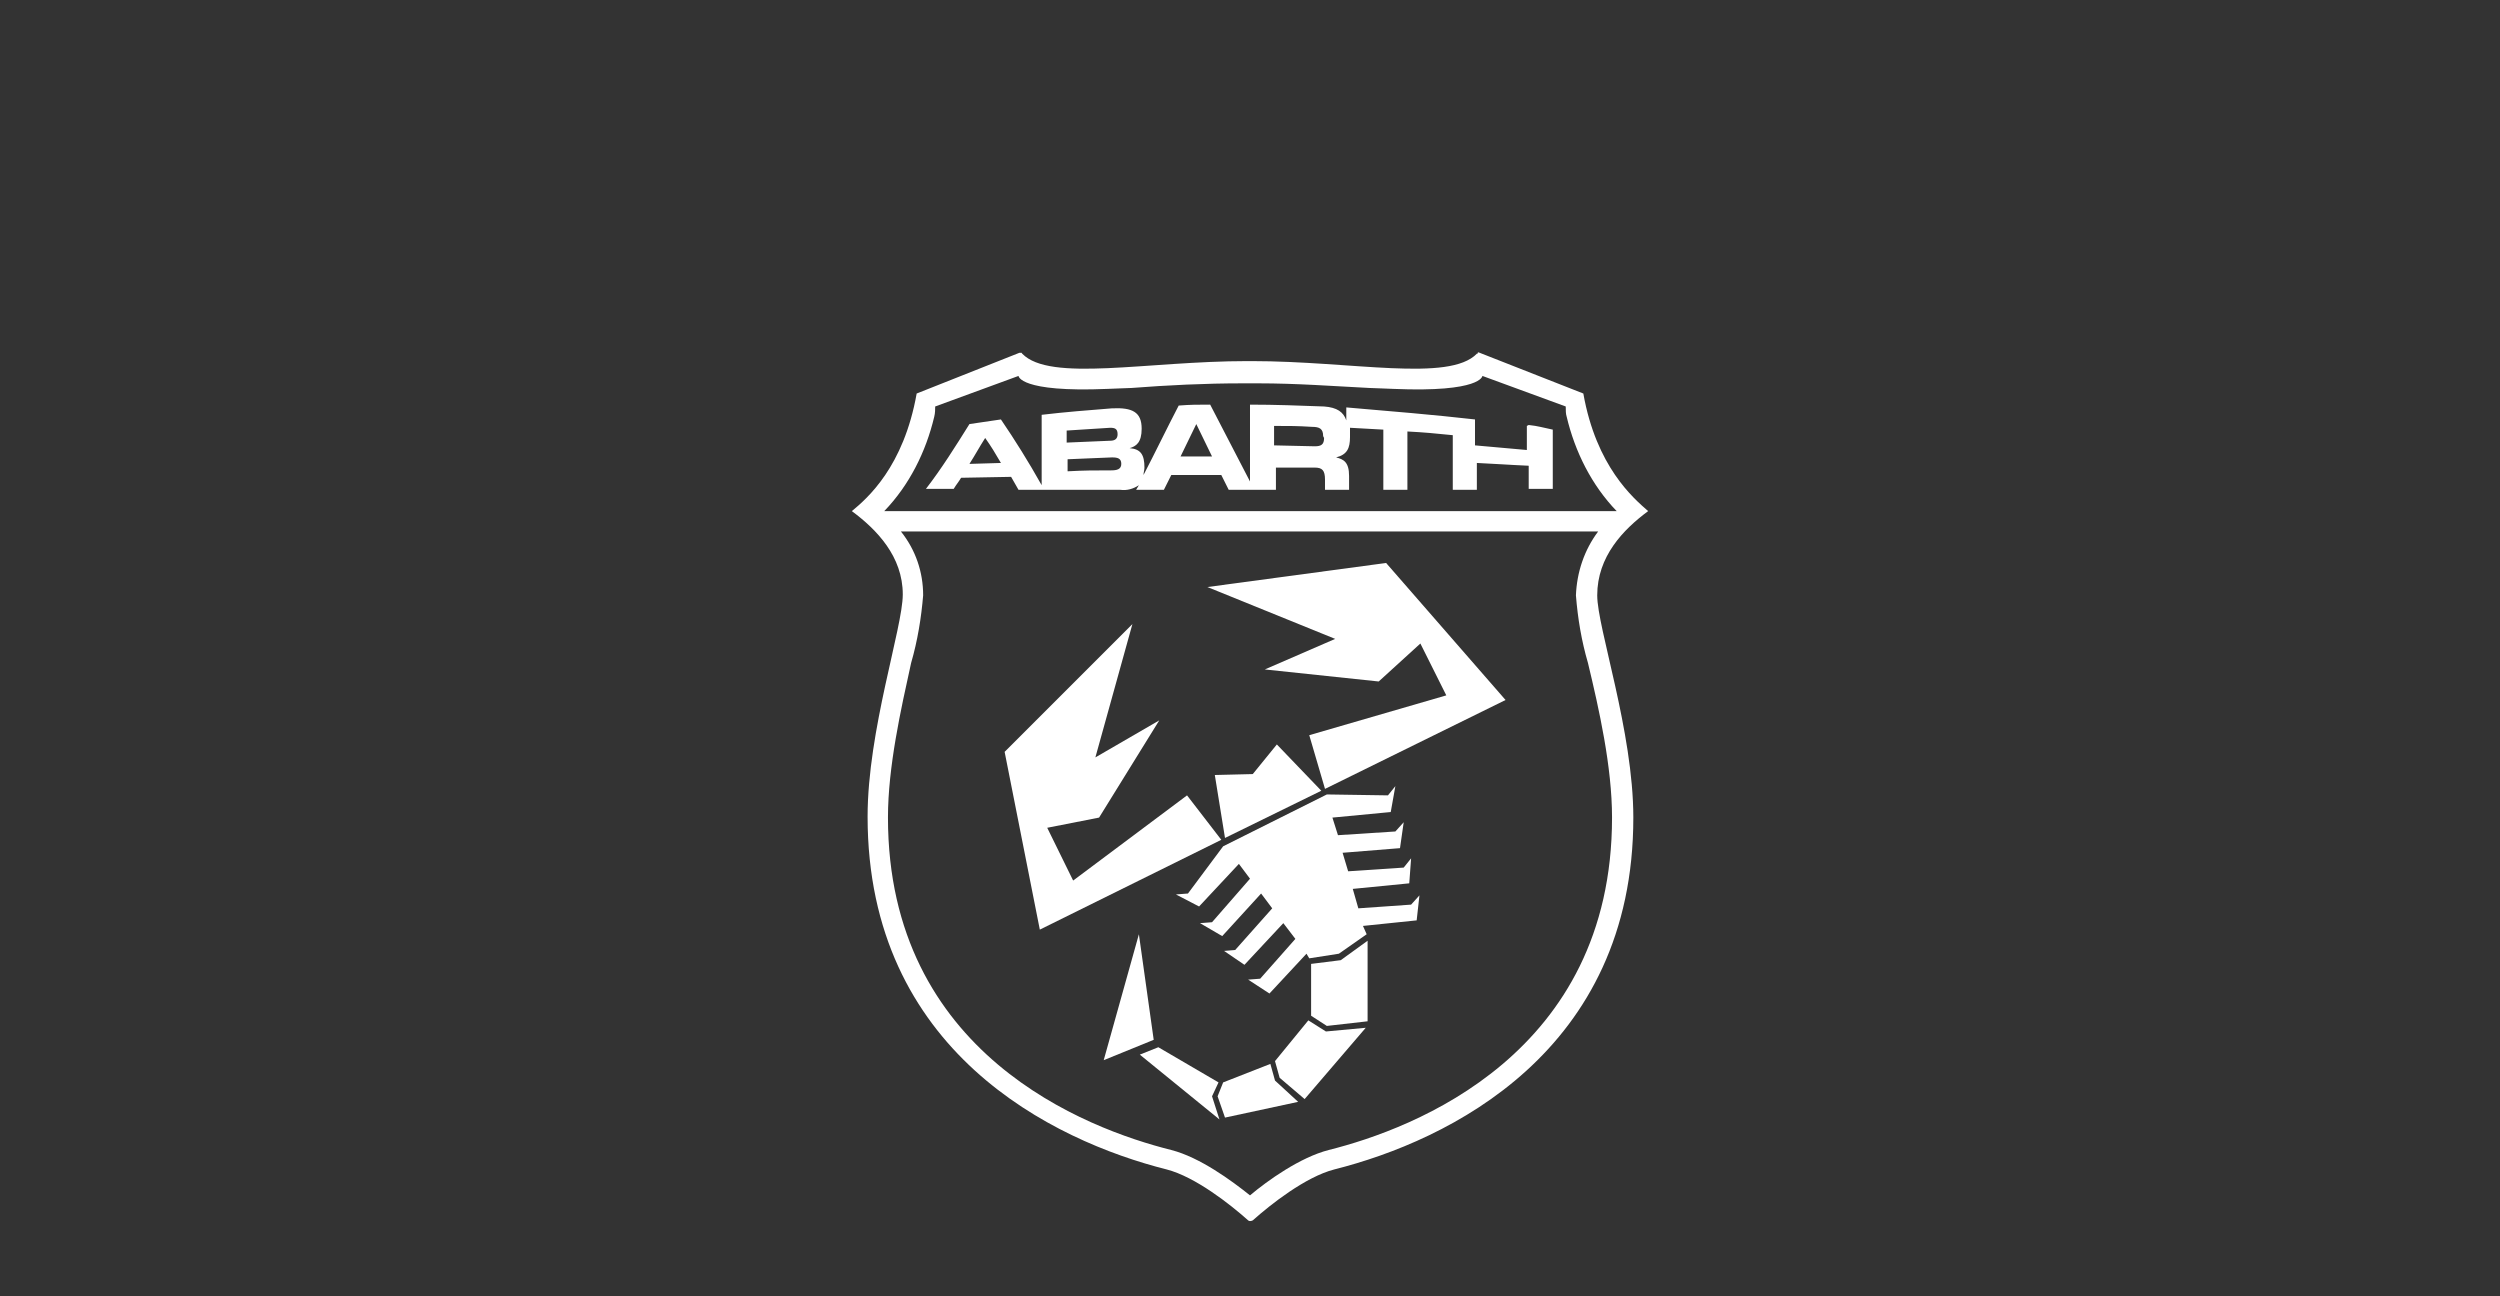 <?xml version="1.0" encoding="utf-8"?>
<!-- Generator: Adobe Illustrator 23.0.4, SVG Export Plug-In . SVG Version: 6.00 Build 0)  -->
<svg version="1.1" id="Livello_1" xmlns="http://www.w3.org/2000/svg" xmlns:xlink="http://www.w3.org/1999/xlink" x="0px" y="0px"
	 viewBox="0 0 270 140" style="enable-background:new 0 0 270 140;" xml:space="preserve">
<rect x="0" y="0" width="270" height="140" fill="#333333" stroke="none"/>
<style type="text/css">
	.st0{fill:#FFFFFF;}
</style>
<path class="st0" d="M178,55.2c-1.6-1.4-5.6-4.8-7-12.7l-11.2-4.4c0,0-0.2-0.1-0.2,0s0,0.1-0.1,0.1c-3,3.1-13.5,0.8-24.3,0.8h-0.5
	c-10.8,0-21.3,2.3-24.3-0.8c-0.1-0.1,0-0.1-0.1-0.1s-0.2,0-0.2,0L99,42.5c-1.4,7.9-5.3,11.3-7,12.7c2.7,2,5.5,4.9,5.5,9
	c0,3.6-3.8,14.7-3.8,24c0,25.3,20,35,32.3,38.1c3.1,0.8,6.9,3.8,8.8,5.5c0.1,0.1,0.3,0.1,0.5,0c1.9-1.7,5.7-4.7,8.8-5.5
	c12.3-3.1,32.3-12.7,32.3-38c0-9.3-3.9-20.5-3.9-24C172.5,60.1,175.3,57.2,178,55.2 M100.9,45c0.1-0.4,0.1-0.8,0.1-1.1l9-3.3
	c0,0,0.1,1.8,9.6,1.4c0.4,0,2.1-0.1,2.6-0.1c3.9-0.3,7.9-0.5,12-0.5h1.7c4.1,0,8.1,0.3,12,0.5c0.5,0,2.2,0.1,2.6,0.1
	c9.5,0.4,9.6-1.4,9.6-1.4l9,3.3c0,0.4,0,0.8,0.1,1.1c0.9,3.8,2.7,7.4,5.4,10.2H95.5C98.2,52.4,100,48.8,100.9,45 M174.1,88.3
	c0,25.5-21.4,33.6-30.6,35.9c-3.1,0.8-6.6,3.3-8.5,4.9c-2-1.6-5.4-4.1-8.5-4.9c-9.2-2.3-30.6-10.4-30.6-35.9
	c0-5.5,1.4-11.7,2.5-16.7c0.7-2.4,1.1-4.9,1.3-7.3c0-2.5-0.8-4.9-2.4-6.9h75.3c-1.5,2-2.3,4.4-2.4,6.9c0.2,2.5,0.6,4.9,1.3,7.3
	C172.7,76.6,174.1,82.8,174.1,88.3"/>
<path class="st0" d="M164.9,46c0,1,0,1.6,0,2.6c-2.2-0.2-3.3-0.3-5.6-0.5c0-1.1,0-1.7,0-2.8c-4.4-0.5-9.2-0.9-13.9-1.3v1.4
	c-0.3-0.9-1-1.4-2.4-1.5c-2.7-0.1-5.3-0.2-8-0.2V52l-4.3-8.3c-1.4,0-2.1,0-3.4,0.1c-1.3,2.5-2.5,5-3.8,7.5c0-0.3,0.1-0.5,0.1-0.8
	c0-1.4-0.4-2-1.6-2.1l0,0c0.7-0.2,1.3-0.6,1.3-2.1c0-1.8-1-2.3-3.2-2.2c-2.5,0.2-5.1,0.4-7.6,0.7c0,3,0,4.6,0,7.6
	c-1.4-2.5-2.9-4.9-4.4-7.1c-1.4,0.2-2.1,0.3-3.4,0.5c-1.5,2.4-3,4.8-4.7,7h3c0.3-0.5,0.5-0.7,0.8-1.2l5.4-0.1l0.8,1.4H121
	c0.7,0.1,1.4-0.1,2-0.5c-0.1,0.2-0.2,0.3-0.3,0.5h3c0.3-0.6,0.5-1,0.8-1.6h5.4l0.8,1.6h5.1v-2.4h4.2c0.8,0,1.1,0.3,1.1,1.3v1.1h2.6
	c0-0.6,0-0.9,0-1.5c0-1.5-0.6-1.8-1.4-2l0,0c1.2-0.3,1.5-1,1.5-2.2v-0.6c0-0.2,0-0.3,0-0.4l3.6,0.2c0,2.6,0,3.9,0,6.5h2.6
	c0-2.5,0-3.8,0-6.3c1.9,0.1,2.9,0.2,4.9,0.4c0,2.4,0,3.6,0,5.9h2.6c0-1.1,0-1.7,0-2.9c2.2,0.1,3.3,0.2,5.6,0.3c0,1,0,1.5,0,2.5h2.6
	v-6.4c-1-0.2-1.6-0.4-2.6-0.5 M104.7,50.1c0.7-1.1,1-1.7,1.7-2.8c0.7,1,1,1.5,1.7,2.7L104.7,50.1 M115.2,46.5
	c1.9-0.1,2.8-0.2,4.7-0.3c0.5,0,0.8,0.1,0.8,0.7c0,0.5-0.3,0.7-0.8,0.7c-1.9,0.1-2.8,0.1-4.7,0.2V46.5 M120,50.8
	c-1.9,0-2.8,0-4.7,0.1c0-0.5,0-0.8,0-1.3c1.9-0.1,2.8-0.1,4.8-0.2c0.6,0,1,0.1,1,0.7S120.6,50.8,120,50.8 M127.5,49.3
	c0.7-1.4,1-2.1,1.7-3.5c0.7,1.4,1,2.1,1.7,3.5L127.5,49.3 M143,47.3c0,0.7-0.3,0.9-1,0.9l-4.4-0.1V46c1.7,0,2.5,0,4.1,0.1
	c0.8,0,1.2,0.2,1.2,1L143,47.3"/>
<polygon class="st0" points="141.6,104.1 144.8,103.7 147.7,101.6 147.7,110.3 143.3,110.8 141.6,109.7 "/>
<polygon class="st0" points="141.3,110.2 143.2,111.4 147.5,111 140.9,118.7 138.2,116.4 137.7,114.6 "/>
<polygon class="st0" points="137.2,114.9 137.7,116.7 140.2,119 132.3,120.7 131.5,118.4 132.1,116.9 "/>
<polygon class="st0" points="131.6,116.9 130.9,118.4 131.7,120.9 123.1,113.9 125.1,113.1 "/>
<polygon class="st0" points="128.2,85.9 115.9,95.1 113.1,89.4 118.7,88.3 125.2,77.8 118.3,81.8 122.3,67.4 108.5,81.2 
	112.3,100.4 131.9,90.7 "/>
<polygon class="st0" points="141.4,79.4 156.2,75.1 153.4,69.5 148.9,73.6 136.6,72.3 144.2,69 130.4,63.4 149.7,60.8 162.6,75.6 
	143.1,85.2 "/>
<polygon class="st0" points="137.9,80.4 135.3,83.6 131.2,83.7 132.3,90.5 142.7,85.4 "/>
<polygon class="st0" points="153.3,96.7 152.4,97.7 146.7,98.1 146.1,96 152.2,95.4 152.4,92.7 151.6,93.7 145.6,94.1 145,92.1 
	151.2,91.6 151.6,88.8 150.7,89.8 144.5,90.2 143.9,88.3 150.2,87.7 150.7,84.9 149.9,85.9 143.3,85.8 132.1,91.4 128.3,96.5 
	127,96.6 129.5,97.9 133.8,93.3 135,94.9 130.9,99.6 129.6,99.7 132,101.1 136.2,96.5 137.4,98.1 133.4,102.6 132.2,102.7 
	134.4,104.2 138.6,99.7 139.9,101.4 136.1,105.7 134.8,105.8 137.1,107.3 141.1,103 141.4,103.5 144.6,103 147.6,100.9 147.2,100 
	153,99.4 "/>
<polygon class="st0" points="124.6,112.3 119.2,114.5 123,100.9 "/>
</svg>
